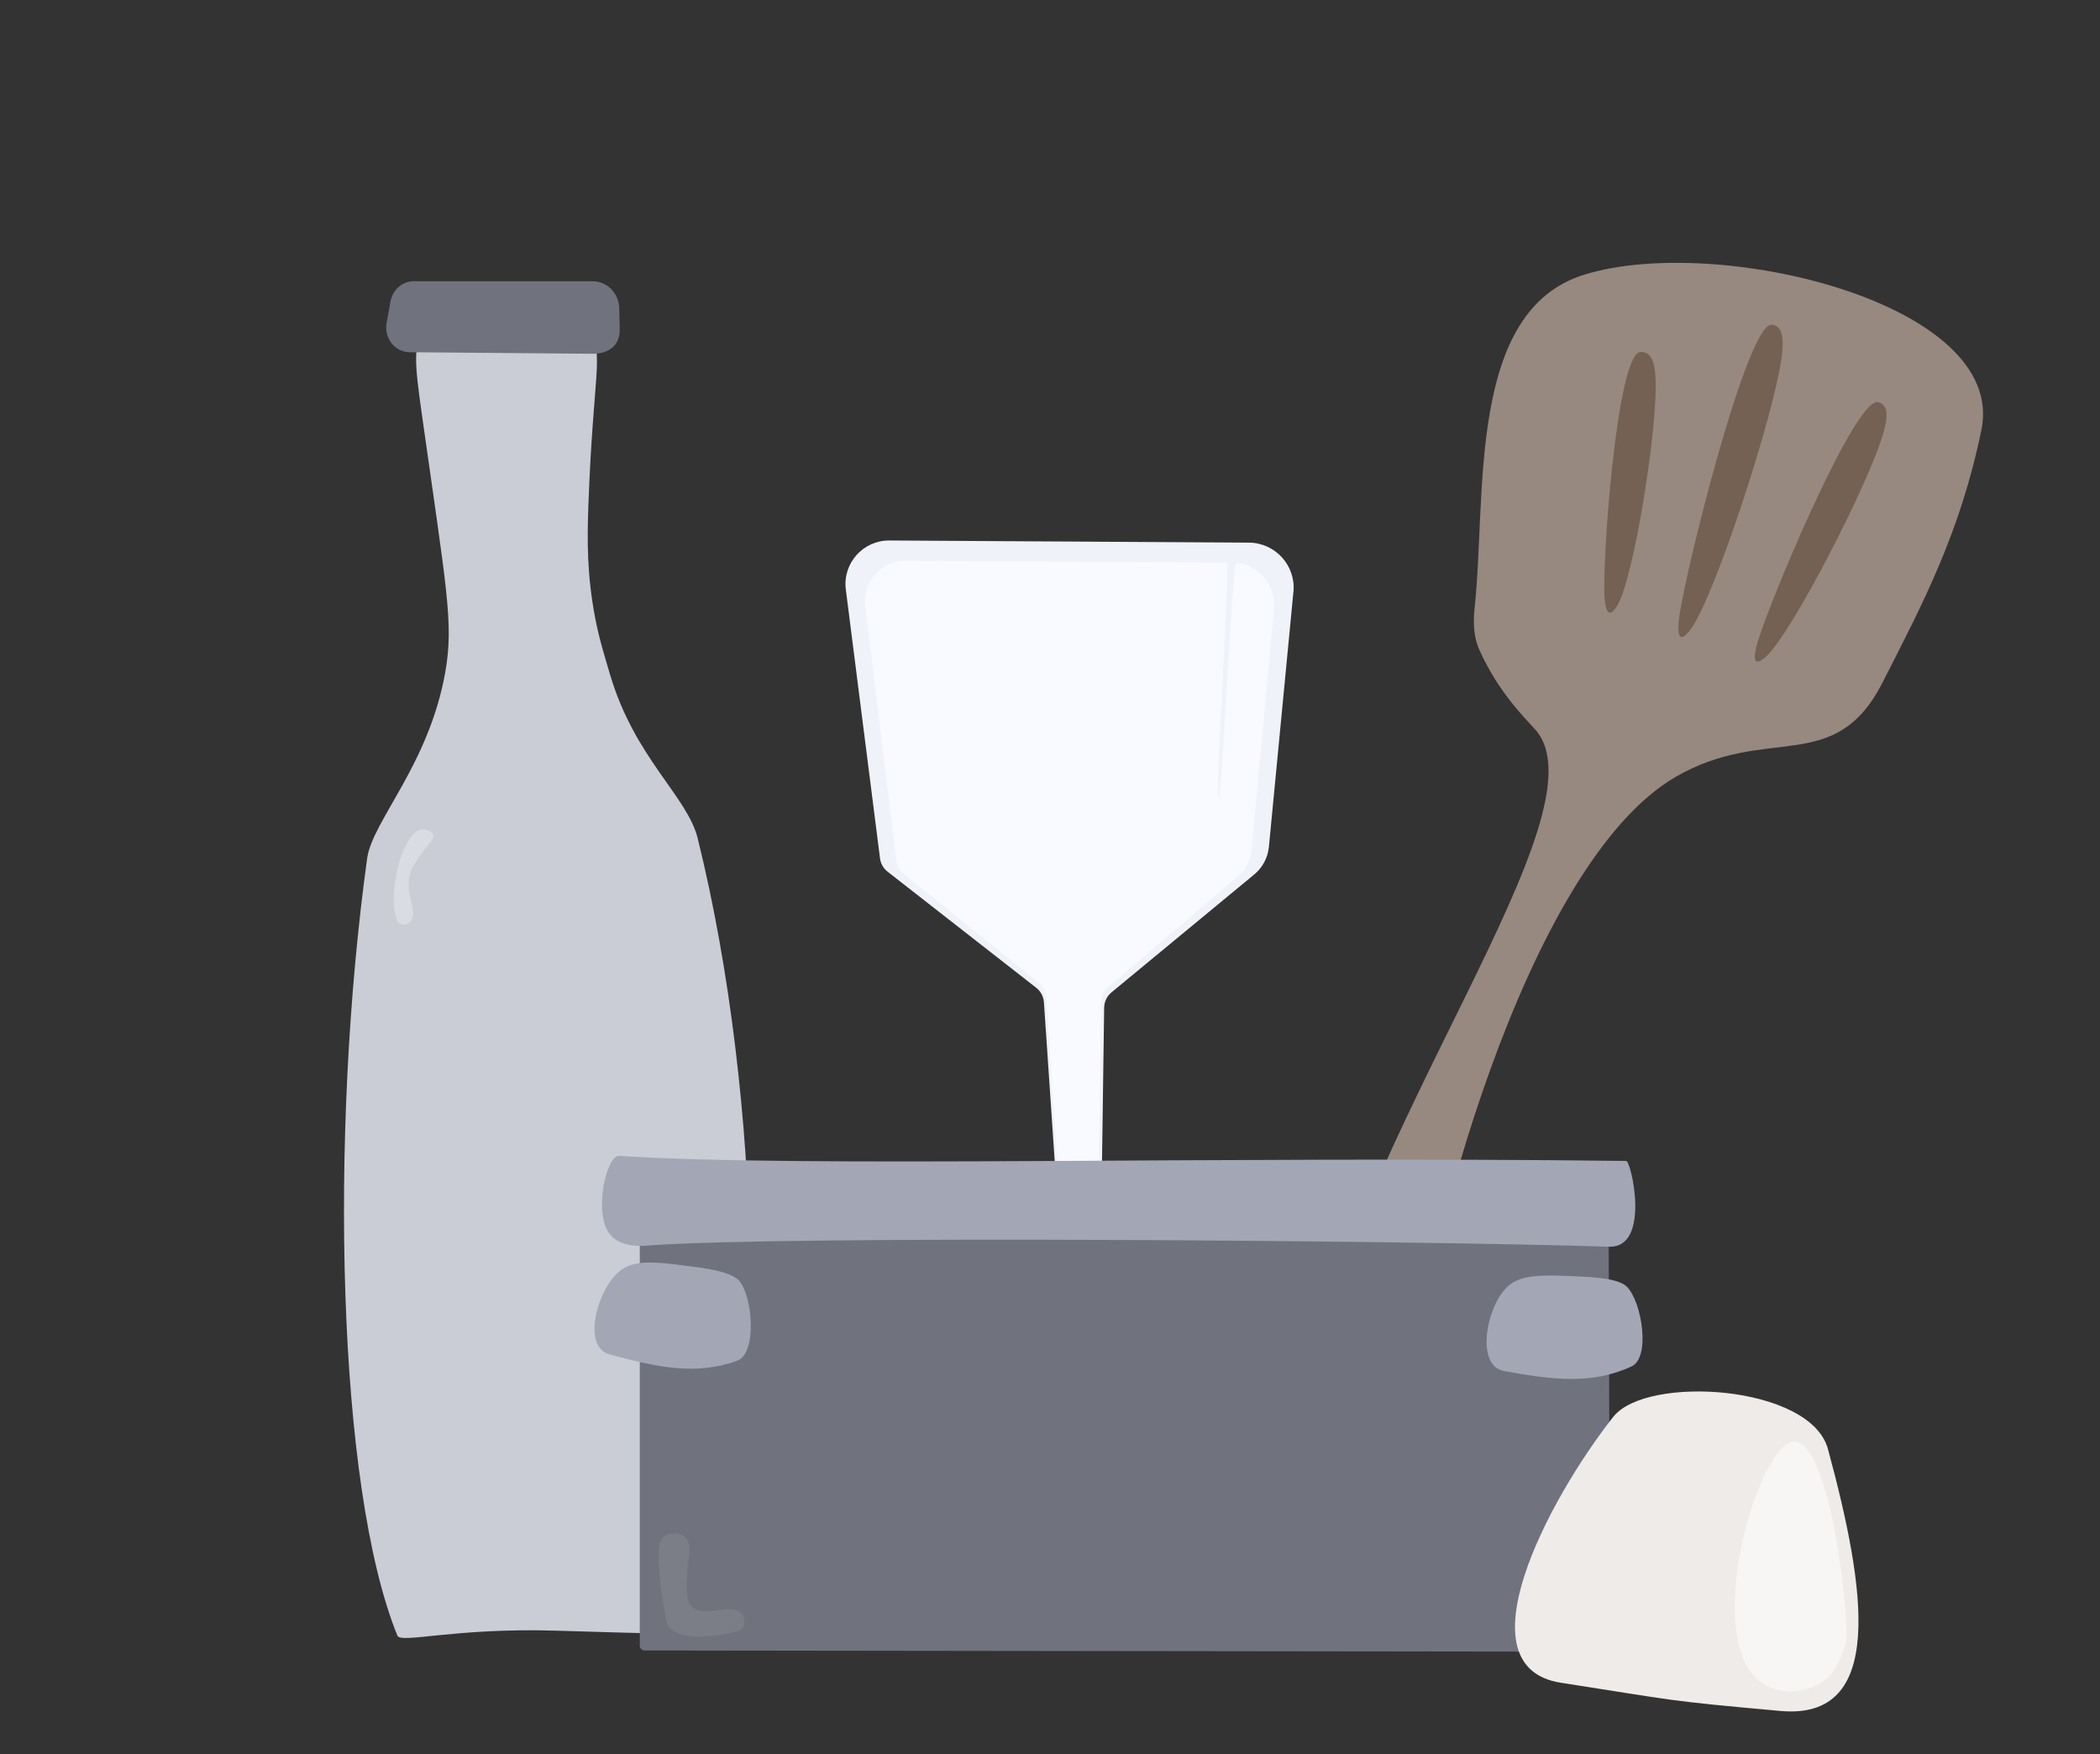<?xml version="1.0" encoding="UTF-8"?>
<svg id="Layer_1" data-name="Layer 1" xmlns="http://www.w3.org/2000/svg" viewBox="0 0 425 355">
  <rect x="0" y="0" width="425" height="355" fill="#333333" stroke="none"/>
  <defs>
    <style>
      .cls-1 {
        fill: #cacdd5;
      }

      .cls-1, .cls-2, .cls-3, .cls-4, .cls-5, .cls-6, .cls-7, .cls-8, .cls-9, .cls-10, .cls-11 {
        stroke-width: 0px;
      }

      .cls-2 {
        fill: #f8faff;
      }

      .cls-3 {
        fill: #97897f;
      }

      .cls-4 {
        fill: #f7f6f5;
      }

      .cls-5 {
        fill: #a3a6b4;
      }

      .cls-6 {
        fill: #746154;
      }

      .cls-7 {
        fill: #70727e;
      }

      .cls-8 {
        fill: #eff3f9;
      }

      .cls-9 {
        fill: #efebe8;
      }

      .cls-10 {
        fill: #7b7d87;
      }

      .cls-11 {
        fill: #d9dce2;
      }
    </style>
  </defs>
  <path class="cls-8" d="M261.76,119.8l-4.96,51.58c-.21,2.18-1.28,4.2-2.97,5.59l-28.89,23.86c-.92.76-1.46,1.88-1.48,3.08l-.68,48.59c-.03,2.22-1.84,4.01-4.06,4.01s-3.91-1.66-4.06-3.79l-3.39-49.89c-.08-1.15-.64-2.22-1.55-2.93l-30.09-23.5c-.84-.66-1.4-1.63-1.53-2.69l-6.92-54.41c-.67-5.28,3.46-9.95,8.79-9.92l72.77.43c5.37.03,9.55,4.66,9.03,10Z"/>
  <path class="cls-2" d="M257.81,123.34l-4.53,48.69c-.19,2.06-1.17,3.96-2.71,5.28l-26.38,22.52c-.84.72-1.33,1.78-1.35,2.91l-.62,45.87c-.03,2.1-1.68,3.78-3.71,3.78h0c-1.95,0-3.57-1.56-3.7-3.58l-3.09-47.1c-.07-1.09-.59-2.09-1.42-2.76l-27.47-22.19c-.77-.62-1.27-1.54-1.4-2.54l-6.31-51.37c-.61-4.99,3.16-9.39,8.02-9.36l66.43.4c4.9.03,8.71,4.4,8.25,9.44Z"/>
  <path class="cls-8" d="M250.2,113.72c.06-.2-1.98-.47-1.89.16.52,3.78-2.49,47.73-1.71,47.69.77-.04,2.56-44.44,3.61-47.85Z"/>
  <path class="cls-1" d="M119.23,67c3.12,4.76.84,8.05-.15,35.24-.26,7.07-.3,14.08,1.37,22.82.81,4.22,1.89,7.64,3.05,11.57,4.98,16.77,15.62,24.58,17.7,33.02,13.28,53.71,13.79,121.45,4.08,159.74-.46,1.81-12.17,1.19-33.19.6-20.01-.57-30.99,2.66-31.66,1.02-12.26-30.13-13.79-101.83-6.13-157.28,1.05-7.62,12.53-18.97,15.83-37.79,1.73-9.86.22-16.79-4.68-51.57-1.57-11.12-2.05-15.17,1.02-18.89,7.19-8.73,26.03-8.73,32.74,1.53Z"/>
  <path class="cls-7" d="M83.78,56.92h36.18c2.92,0,5.3,2.44,5.37,5.49l.09,4.26c.07,3.47-2.56,5.06-5.87,4.92l-36.81-.31c-2.91-.12-5.04-2.91-4.5-5.91l.78-4.34c.43-2.39,2.43-4.13,4.76-4.13Z"/>
  <path class="cls-3" d="M263.62,284.76c10.33-55.98,61.93-120.14,47.13-137.07-2.01-2.3-7.34-7.33-11.31-16.07-.96-2.1-1.42-4.78-1.01-8.57,2.46-22.49-1.7-60.05,22.18-67.46,26.8-8.32,85.69,5.7,80.39,31.42-4.31,20.95-12.01,35.42-20.02,51.13-9.71,19.05-23.32,8.31-41.89,19.1-30.3,17.6-51.37,96.78-54.21,128.75-.35,3.94-1.14,14.6-5.54,15.71-4.92,1.24-17.11-9.37-15.71-16.94Z"/>
  <path class="cls-7" d="M129.48,249.2v83.84c0,.54.43.97.97.97l194.4.25c.54,0,.97-.44.97-.97l-.25-82.07c0-.53-.43-.96-.96-.97l-194.15-2.02c-.54,0-.98.43-.98.97Z"/>
  <path class="cls-5" d="M141.24,256.47c-8.51-1.14-12.76-1.71-15.83.77-4.53,3.66-7.74,15.31-2.04,16.85,9.45,2.55,17.36,4.35,25.79,1.29,4.07-1.48,3.2-12.81.51-16.1-.47-.57-1.75-1.91-8.43-2.81Z"/>
  <path class="cls-5" d="M320.67,258.37c-8.58-.41-12.86-.61-15.7,2.13-4.2,4.04-6.39,15.92-.59,16.96,9.63,1.73,17.67,2.84,25.8-.93,3.93-1.82,2.09-13.04-.88-16.08-.51-.53-1.91-1.75-8.64-2.07Z"/>
  <path class="cls-5" d="M131.36,252.05c-1.21.09-5.75.53-7.96-2.3-3.34-4.27-.72-16,1.93-15.83,37.86,2.44,121.07,0,203.79,1.02,1,.01,5.04,17.64-3.49,17.36-39.86-1.28-166.42-2.3-194.27-.26Z"/>
  <path class="cls-9" d="M326.5,286.72c-13.46,17.13-30.96,50.66-10.6,53.82,23.65,3.67,20.78,3.58,44.45,5.71,21.24,1.91,17.33-24.47,9.59-53.01-3.52-12.98-36.73-15.05-43.43-6.52Z"/>
  <path class="cls-4" d="M362.75,291.8c6.81-1.11,10.92,28.98,10.95,39.14,0,2.12-1.31,5.62-3.1,7.8-3.41,4.14-11.53,5.11-15.71.35-9.53-10.87,1.03-46.18,7.86-47.29Z"/>
  <path class="cls-6" d="M333.9,72.02s-.81-1-2.03-.76c-4.75.93-7.76,43.73-7.11,50.07.07.64.24,2.34.88,2.62.6.26,1.32-.85,1.58-1.25,3.4-5.26,8.42-36.74,7.82-46.49-.17-2.72-.78-3.75-1.13-4.19Z"/>
  <path class="cls-6" d="M360.36,66.96s-.61-1.34-1.93-1.24c-5.13.39-17.9,52-18.66,59.81-.08.79-.28,2.88.32,3.32.56.41,1.55-.83,1.91-1.28,4.7-5.86,17.01-43.39,18.58-55.34.44-3.34.04-4.69-.23-5.27Z"/>
  <path class="cls-6" d="M381.63,82.78s-.42-1.28-1.66-1.41c-4.84-.5-22.87,42.7-24.5,49.43-.17.68-.6,2.48-.09,2.97.48.45,1.55-.47,1.94-.81,5.09-4.37,21.02-35.28,23.9-45.52.8-2.86.59-4.11.41-4.67Z"/>
  <path class="cls-11" d="M85.02,167.92c-.35.09-1.81.53-3.32,4.09-2.33,5.51-2.71,13.63-.74,14.94.71.47,1.78.1,2.3-.77,1.24-2.04-1.39-5.42-.28-9.32.42-1.49,1.29-2.68,2.58-4.47,1.37-1.89,2.26-2.53,2.12-3.32-.15-.89-1.54-1.42-2.67-1.15Z"/>
  <path class="cls-10" d="M134.17,311.12c-.47.37-1.28,1.29-.6,8.17.46,4.59,1.05,6.98,1.18,8.32.51,5.32,11.91,3.5,15.11,2.28.93-.35,1-2.49.3-3.28-2.27-2.57-7.63,1.02-10.13-1.45-1.19-1.17-1.12-3.11-1.02-5.79.16-4.4,1.09-6.23.07-7.76-1.03-1.56-3.39-1.72-4.93-.49Z"/>
</svg>